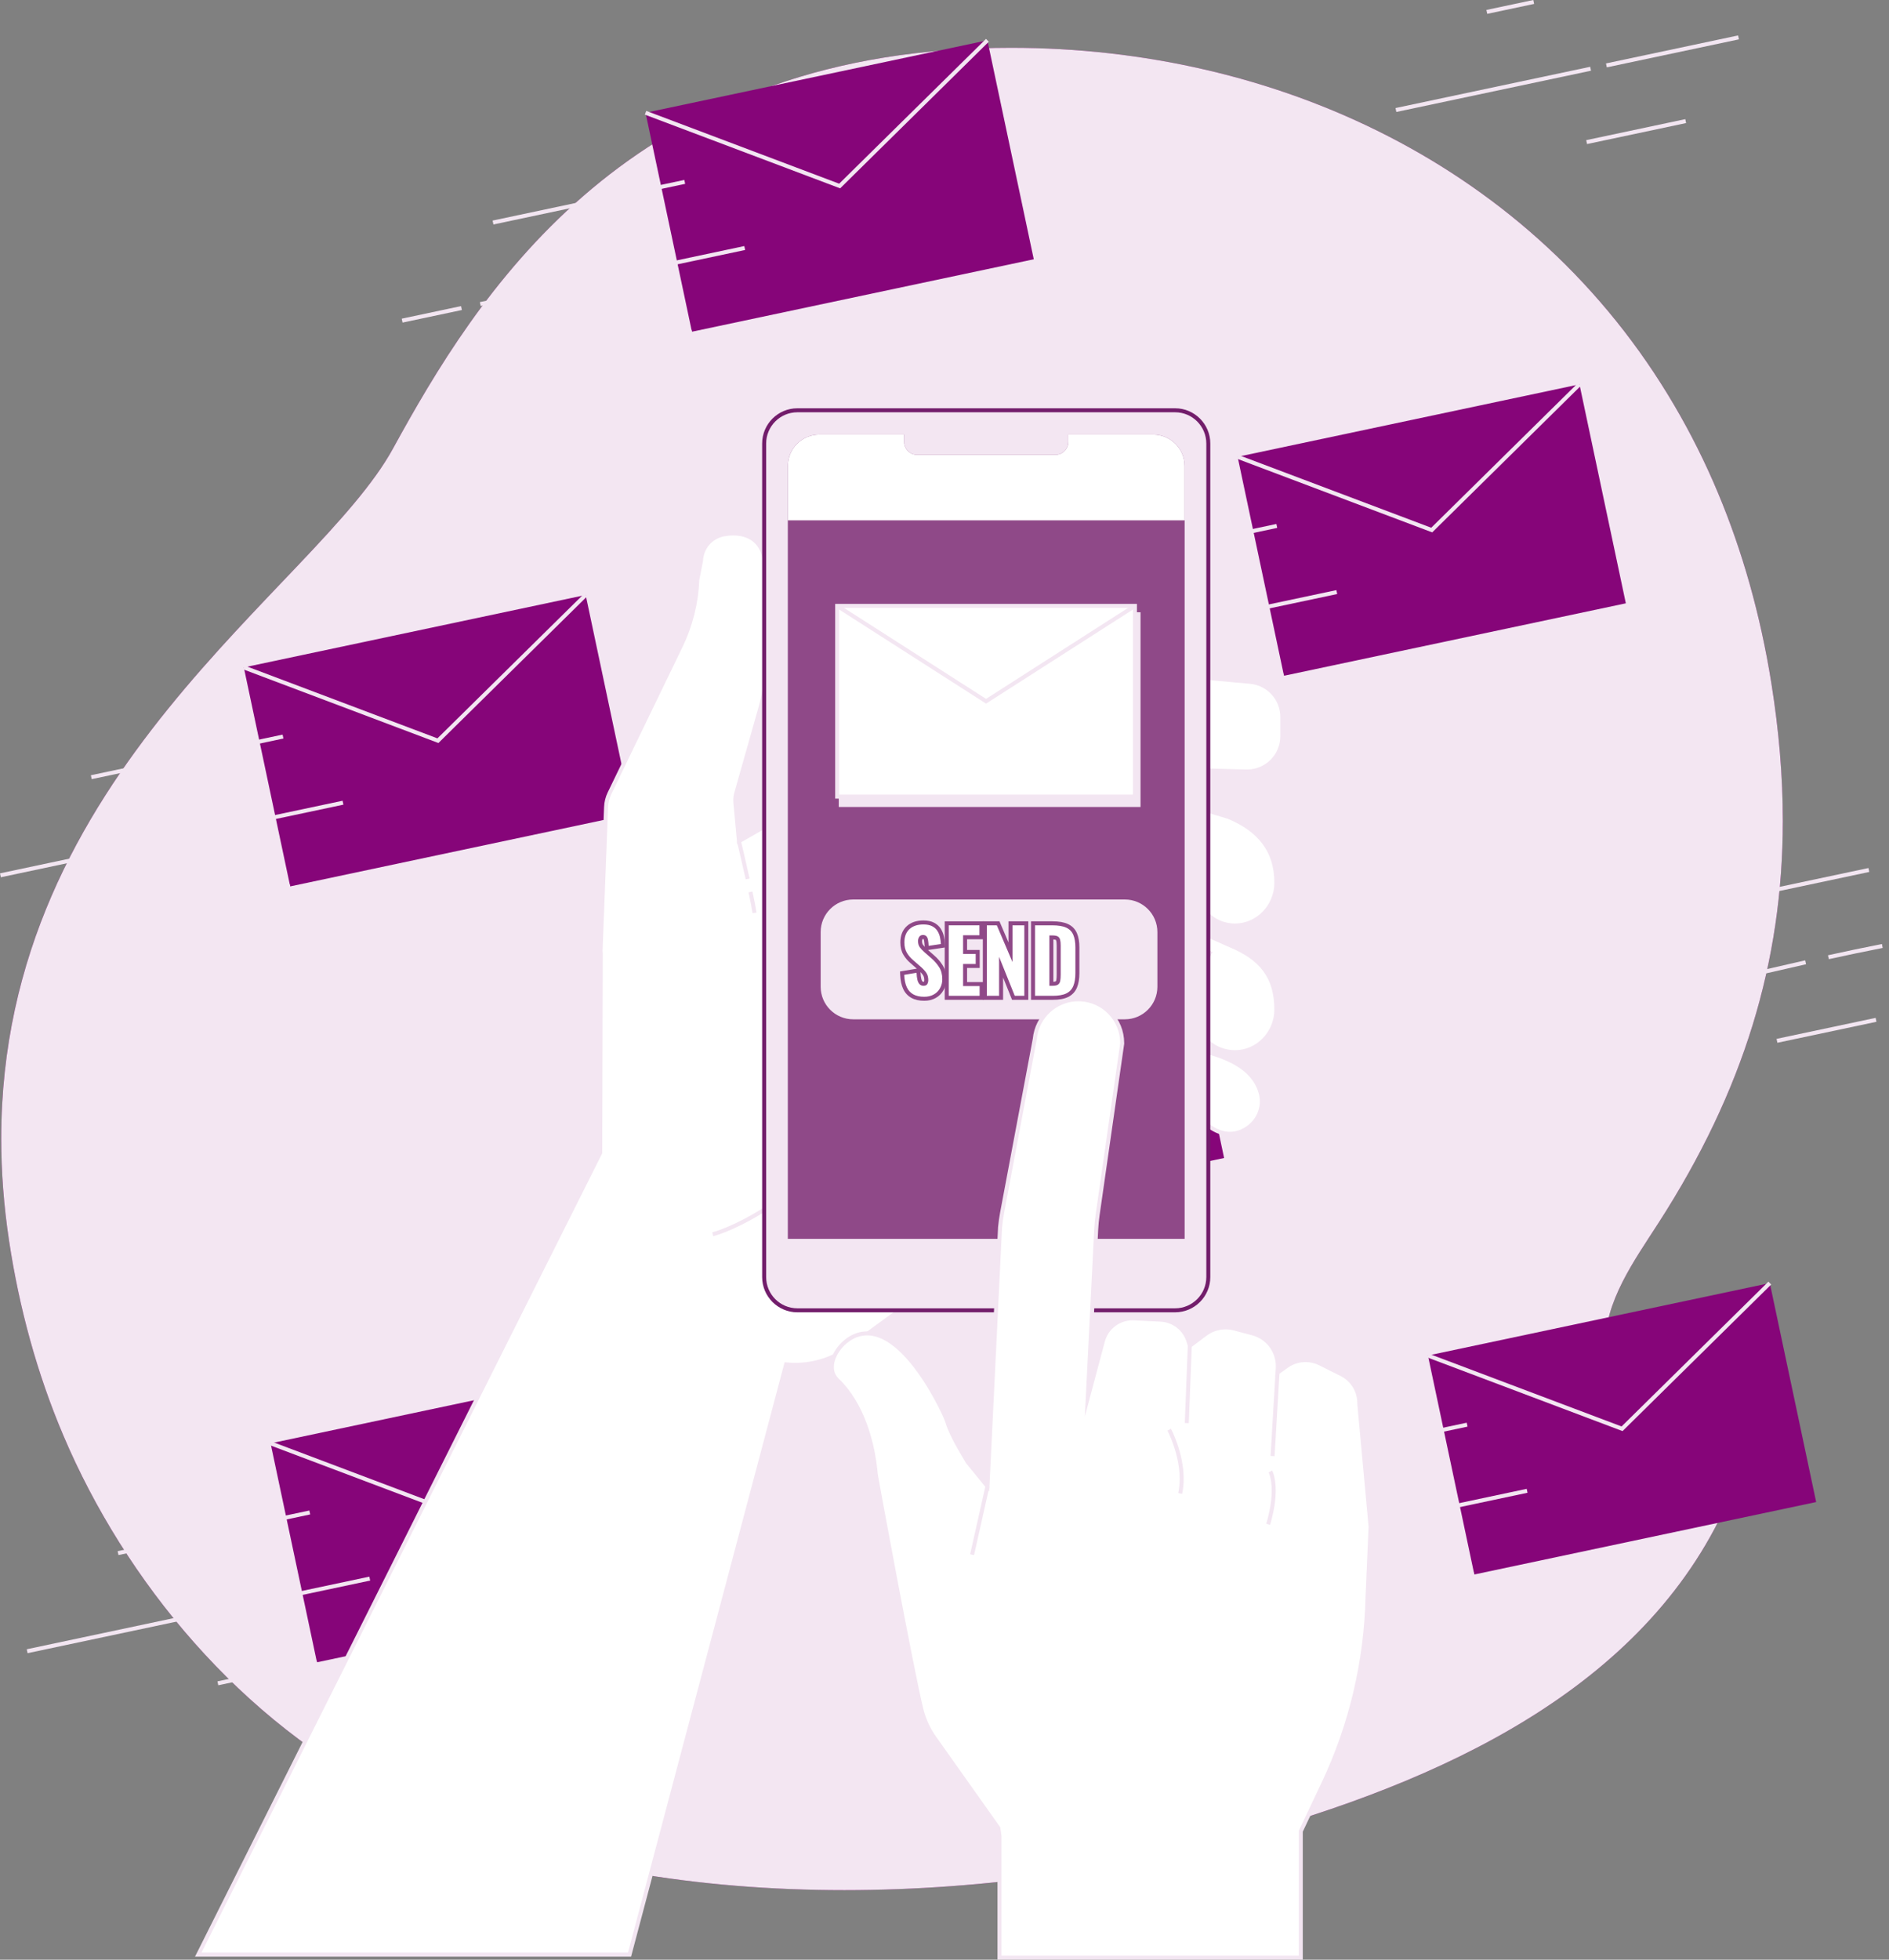 <svg width="270" height="280" viewBox="0 0 270 280" fill="none" xmlns="http://www.w3.org/2000/svg">
    <rect x="0" y="0" width="270" height="280" fill="#808080" stroke="none"/>
    <g clip-path="url(#clip0_555_16050)">
        <path d="M61.404 259.21C59.693 258.482 58.009 257.713 56.355 256.899C34.346 246.052 17.841 225.749 9.1 205.203C5.266 196.202 2.738 186.804 1.299 177.301C-8.105 114.968 44.26 85.843 56.172 64.093C68.085 42.343 88.823 8.692 140.075 6.908C179.042 5.544 218.291 22.078 239.311 57.925C241.632 61.873 243.732 66.059 245.579 70.481C249.017 78.706 251.608 87.747 253.186 97.624C257.719 125.994 252.986 149.968 237.09 174.675C233.395 180.418 229.149 186.194 229.382 193.086C229.551 198.096 231.975 202.593 236.504 196.831C241.827 190.06 254.421 195.783 247.945 212.188C237.129 239.586 208.754 253.526 179.252 261.893C143.041 272.162 96.822 274.298 61.404 259.21Z" fill="#860579"/>
        <path d="M120.695 270.062C99.962 270.062 79.305 266.836 61.404 259.21C59.693 258.482 58.009 257.713 56.355 256.899C34.346 246.052 17.841 225.749 9.1 205.203C5.266 196.202 2.738 186.804 1.299 177.301C0.532 172.219 0.176 167.357 0.176 162.701C0.166 110.268 45.231 84.07 56.172 64.093C68.086 42.343 88.823 8.692 140.075 6.908C141.557 6.856 143.039 6.83 144.521 6.83C182.001 6.83 219.09 23.441 239.311 57.925C241.632 61.873 243.732 66.059 245.579 70.481C249.017 78.706 251.608 87.747 253.186 97.624C254.27 104.412 254.825 110.948 254.822 117.303C254.815 137.507 249.183 155.879 237.09 174.675C233.492 180.267 229.373 185.889 229.373 192.543C229.373 192.723 229.375 192.904 229.382 193.086C229.494 196.424 230.609 199.534 232.679 199.534C233.716 199.534 234.992 198.754 236.504 196.831C237.976 194.959 240.004 194.042 242.031 194.042C245.894 194.042 249.754 197.373 249.754 203.771C249.753 206.155 249.217 208.965 247.945 212.188C237.129 239.586 208.754 253.526 179.252 261.893C161.344 266.972 140.982 270.062 120.695 270.062Z" fill="#F3E6F2"/>
        <path d="M147.76 37.045L98.898 47.397L92.269 16.11L141.131 5.759L147.76 37.045Z" fill="#860579"/>
        <path d="M92.169 16.378L120.085 26.91L141.332 5.962L140.931 5.555L119.944 26.246L92.371 15.843L92.169 16.378Z" fill="#F3E6F2"/>
        <path d="M97.812 25.709L70.409 31.515L70.528 32.074L97.931 26.269" fill="#F3E6F2"/>
        <path d="M90.72 48.837L84.677 50.118L84.795 50.677L90.839 49.396" fill="#F3E6F2"/>
        <path d="M98.838 47.117L92.591 48.441L92.709 49L98.957 47.676" fill="#F3E6F2"/>
        <path d="M65.897 43.736L57.42 45.532L57.538 46.092L66.016 44.295" fill="#F3E6F2"/>
        <path d="M106.385 35.158L68.588 43.166L68.707 43.725L106.504 35.717" fill="#F3E6F2"/>
        <path d="M219.158 0.001C216.923 0.474 214.689 0.947 212.454 1.421L212.573 1.98C214.807 1.506 217.042 1.033 219.277 0.559L219.158 0.001Z" fill="#F3E6F2"/>
        <path d="M240.884 17.023L226.722 20.024L226.841 20.582L241.002 17.582" fill="#F3E6F2"/>
        <path d="M227.289 9.543L199.464 15.438L199.583 15.998L227.408 10.102" fill="#F3E6F2"/>
        <path d="M248.43 5.064L229.547 9.065L229.666 9.624L248.549 5.623" fill="#F3E6F2"/>
        <path d="M90.34 116.296L41.478 126.648L34.85 95.362L83.711 85.01L90.34 116.296Z" fill="#860579"/>
        <path d="M34.749 95.63L62.665 106.161L83.912 85.214L83.511 84.807L62.524 105.497L34.951 95.095L34.749 95.63Z" fill="#F3E6F2"/>
        <path d="M40.392 104.961L12.989 110.766L13.108 111.326L40.511 105.52" fill="#F3E6F2"/>
        <path d="M41.419 126.369L27.257 129.369L27.376 129.928L41.538 126.928" fill="#F3E6F2"/>
        <path d="M9.947 122.676L0 124.784L0.119 125.343L10.065 123.236" fill="#F3E6F2"/>
        <path d="M48.965 114.41L12.729 122.087L12.848 122.646L49.084 114.969" fill="#F3E6F2"/>
        <path d="M232.385 86.202L183.523 96.554L176.895 65.268L225.757 54.916L232.385 86.202Z" fill="#860579"/>
        <path d="M176.794 65.536L204.71 76.067L225.957 55.12L225.556 54.712L204.57 75.403L176.996 65.001L176.794 65.536Z" fill="#F3E6F2"/>
        <path d="M182.437 74.866L155.034 80.673L155.153 81.231L182.556 75.426" fill="#F3E6F2"/>
        <path d="M183.464 96.275L169.302 99.275L169.421 99.834L183.583 96.834" fill="#F3E6F2"/>
        <path d="M191.01 84.316L142.044 94.689L142.163 95.249L191.129 84.875" fill="#F3E6F2"/>
        <path d="M174.965 165.454L126.103 175.805L119.475 144.52L168.336 134.167L174.965 165.454Z" fill="#860579"/>
        <path d="M119.374 144.787L147.29 155.319L168.537 134.371L168.136 133.964L147.15 154.655L119.576 144.253L119.374 144.787Z" fill="#F3E6F2"/>
        <path d="M125.017 154.118L97.615 159.924L97.733 160.483L125.136 154.677" fill="#F3E6F2"/>
        <path d="M126.044 175.526L111.882 178.527L112.001 179.085L126.163 176.085" fill="#F3E6F2"/>
        <path d="M133.59 163.567L84.625 173.941L84.743 174.5L133.709 164.126" fill="#F3E6F2"/>
        <path d="M267.062 124.024L239.659 129.83L239.778 130.389L267.181 124.583" fill="#F3E6F2"/>
        <path d="M268.089 145.432L253.927 148.432L254.046 148.991L268.207 145.991" fill="#F3E6F2"/>
        <path d="M258.02 137.213C247.561 139.573 237.041 142.193 226.684 143.845L226.774 144.409C237.164 142.752 247.694 140.128 258.145 137.77L258.02 137.213Z" fill="#F3E6F2"/>
        <path d="M268.989 134.881C266.426 135.381 263.856 135.922 261.28 136.487L261.402 137.045C263.975 136.481 266.541 135.941 269.098 135.442L268.989 134.881Z" fill="#F3E6F2"/>
        <path d="M94.165 227.158L45.303 237.51L38.675 206.224L87.537 195.872L94.165 227.158Z" fill="#860579"/>
        <path d="M38.574 206.491L66.491 217.023L87.738 196.075L87.337 195.669L66.35 216.359L38.776 205.957L38.574 206.492" fill="#F3E6F2"/>
        <path d="M44.218 215.822L16.815 221.629L16.933 222.188L44.336 216.382" fill="#F3E6F2"/>
        <path d="M45.245 237.23L31.082 240.231L31.201 240.79L45.363 237.789" fill="#F3E6F2"/>
        <path d="M52.791 225.272L3.825 235.646L3.944 236.205L52.91 225.831" fill="#F3E6F2"/>
        <path d="M259.59 214.611L210.728 224.963L204.1 193.677L252.962 183.325L259.59 214.611Z" fill="#860579"/>
        <path d="M203.999 193.945L231.915 204.476L253.162 183.529L252.761 183.122L231.775 203.812L204.201 193.41L203.999 193.945Z" fill="#F3E6F2"/>
        <path d="M209.642 203.276L182.24 209.082L182.358 209.64L209.761 203.835" fill="#F3E6F2"/>
        <path d="M210.669 224.683L196.507 227.684L196.626 228.243L210.788 225.243" fill="#F3E6F2"/>
        <path d="M218.216 212.725L169.25 223.099L169.369 223.658L218.334 213.284" fill="#F3E6F2"/>
        <path d="M162.404 109.812L178.106 110.231C180.944 110.307 183.287 108.027 183.287 105.187V102.443C183.287 99.835 181.299 97.657 178.703 97.418L166.708 96.316C161.665 95.852 156.581 96.43 151.771 98.016L136.595 103.017C135.242 103.462 133.937 104.043 132.7 104.748L105.621 120.188L105.115 114.727C105.07 114.239 105.115 113.748 105.249 113.276L108.623 101.375C109.754 97.39 110.059 93.216 109.522 89.108L109.422 80.987C109.223 76.297 105.666 75.925 103.42 76.357C101.606 76.706 100.272 78.259 100.201 80.105L99.67 82.82C99.543 86.115 98.736 89.349 97.299 92.317L87.119 113.34C86.823 113.952 86.656 114.618 86.63 115.298L85.846 135.69C85.838 135.894 85.845 136.094 85.869 136.297L85.792 164.714L28.337 279.275H89.983L112.363 194.943C115.518 195.259 118.726 194.419 121.349 192.501L163.239 161.88L168.792 159.17L171.402 159.379C172.667 161.316 175.087 162.632 177.386 161.683C179.612 160.764 180.84 158.423 180.181 156.107C178.864 151.48 172.717 150.137 168.681 149.563C167.31 149.368 165.925 149.213 164.542 149.276C161.846 149.397 159.264 150.332 156.729 151.257C156.438 150.684 156.146 150.111 155.855 149.539C157.883 149.138 159.877 148.567 161.811 147.836C163.007 147.383 164.953 145.941 166.242 145.941C166.537 145.941 169.2 146.427 171.195 146.799C172.003 148.548 173.419 149.904 175.595 150.261C179.213 150.855 182.426 147.923 182.431 144.256C182.436 139.532 180.219 136.878 175.823 135.068C174.535 134.537 171.61 133.018 170.216 133.017C167.721 133.013 164.645 132.66 163.054 132.872C161.377 133.095 154.213 134.417 150.084 135.186L149.941 134.897C155.523 133.233 167.47 129.684 167.835 129.684C168.115 129.684 169.971 129.412 171.467 129.186C172.342 130.706 173.708 131.866 175.638 132.169C179.211 132.731 182.395 129.834 182.431 126.217C182.477 121.537 179.971 118.524 175.559 116.708L172.772 115.872C172.772 115.872 161.724 115.619 160.092 116.011C158.764 116.33 144.626 117.823 144.626 117.823L162.404 109.812Z" fill="white"/>
        <path d="M162.404 109.813L162.396 110.098L178.098 110.517L178.243 110.519C181.177 110.519 183.572 108.14 183.572 105.188V102.444C183.572 99.688 181.472 97.387 178.728 97.134L166.734 96.031C165.599 95.927 164.462 95.875 163.327 95.875C159.378 95.875 155.446 96.504 151.681 97.744L136.506 102.745C135.134 103.197 133.812 103.785 132.558 104.5L105.864 119.72L105.4 114.701C105.389 114.587 105.384 114.474 105.384 114.361C105.384 114.021 105.43 113.682 105.524 113.355L108.898 101.453C109.674 98.718 110.065 95.895 110.065 93.064C110.065 91.732 109.978 90.398 109.805 89.071L109.522 89.109L109.807 89.105L109.708 80.98L109.707 80.976C109.627 79.02 108.963 77.732 108.019 76.959C107.076 76.186 105.894 75.937 104.809 75.936C104.3 75.936 103.809 75.992 103.366 76.076C101.422 76.451 99.992 78.116 99.916 80.094L100.201 80.105L99.921 80.05L99.385 82.787L99.384 82.809C99.259 86.065 98.461 89.26 97.041 92.192L86.862 113.216C86.549 113.863 86.373 114.568 86.344 115.287L85.561 135.679C85.558 135.736 85.557 135.792 85.557 135.848C85.557 136.009 85.566 136.169 85.585 136.33L85.869 136.297L85.583 136.296L85.506 164.646L27.874 279.561H90.203L112.639 195.017L112.363 194.943L112.335 195.228C112.777 195.271 113.221 195.294 113.663 195.294C116.447 195.294 119.204 194.423 121.518 192.732L163.388 162.125L168.847 159.461L171.379 159.664L171.402 159.379L171.162 159.536C172.183 161.095 173.916 162.28 175.807 162.284C176.366 162.284 176.935 162.178 177.495 161.947C179.417 161.155 180.645 159.35 180.645 157.368C180.645 156.927 180.584 156.477 180.456 156.029C180.112 154.819 179.448 153.82 178.593 153.007C176.022 150.568 171.764 149.718 168.721 149.28C167.555 149.114 166.371 148.976 165.178 148.976C164.962 148.976 164.745 148.98 164.529 148.99C161.776 149.115 159.166 150.064 156.631 150.989L156.729 151.257L156.984 151.128C156.693 150.555 156.401 149.982 156.11 149.409L155.855 149.539L155.911 149.819C157.954 149.415 159.964 148.84 161.912 148.103C162.552 147.859 163.335 147.384 164.124 146.972C164.908 146.558 165.701 146.222 166.242 146.227C166.245 146.227 166.321 146.233 166.419 146.246C167.136 146.342 169.4 146.755 171.143 147.08L171.195 146.799L170.936 146.919C171.768 148.731 173.272 150.173 175.548 150.543C175.879 150.597 176.207 150.623 176.531 150.623C179.915 150.62 182.711 147.757 182.716 144.257V144.238C182.717 141.838 182.148 139.925 181.002 138.393C179.857 136.859 178.155 135.719 175.932 134.804C175.303 134.545 174.244 134.03 173.17 133.58C172.631 133.355 172.087 133.145 171.583 132.99C171.078 132.836 170.615 132.732 170.217 132.731C168.315 132.729 166.054 132.519 164.366 132.519C163.859 132.519 163.404 132.537 163.016 132.589C161.318 132.816 154.165 134.135 150.031 134.905L150.084 135.186L150.34 135.06L150.198 134.771L149.942 134.897L150.023 135.171C152.813 134.339 157.195 133.036 160.925 131.941C162.789 131.393 164.491 130.898 165.748 130.54C166.377 130.36 166.894 130.216 167.265 130.116C167.45 130.066 167.598 130.028 167.703 130.003C167.755 129.989 167.797 129.98 167.825 129.975L167.853 129.969H167.854L167.835 129.791V129.97L167.854 129.969L167.835 129.791V129.97C167.941 129.969 168.102 129.951 168.345 129.922C169.062 129.834 170.386 129.639 171.51 129.469L171.467 129.186L171.219 129.329C172.123 130.905 173.569 132.136 175.594 132.452C175.909 132.501 176.221 132.525 176.529 132.525C179.89 132.522 182.681 129.687 182.717 126.22L182.717 126.09C182.719 123.735 182.074 121.768 180.863 120.174C179.651 118.577 177.886 117.357 175.668 116.444L175.655 116.438L172.817 115.587L172.779 115.586C172.778 115.586 169.272 115.506 165.914 115.506C164.612 115.506 163.333 115.518 162.286 115.551C161.762 115.569 161.298 115.591 160.915 115.62C160.531 115.649 160.236 115.683 160.025 115.733C159.885 115.767 159.516 115.827 159.007 115.898C157.217 116.146 153.611 116.557 150.456 116.905C148.879 117.079 147.414 117.237 146.343 117.353C145.272 117.467 144.597 117.538 144.595 117.538L144.626 117.823L144.743 118.083L162.521 110.073L162.404 109.813L162.286 109.553L142.885 118.294L144.655 118.107C144.656 118.107 148.191 117.734 151.892 117.321C153.744 117.114 155.636 116.898 157.15 116.713C157.907 116.62 158.569 116.535 159.086 116.463C159.604 116.391 159.967 116.335 160.159 116.289C160.305 116.253 160.59 116.217 160.958 116.19C162.069 116.105 163.968 116.077 165.914 116.077C167.589 116.077 169.302 116.098 170.596 116.118C171.891 116.138 172.763 116.158 172.766 116.158L172.772 115.872L172.69 116.146L175.477 116.982L175.559 116.708L175.45 116.972C177.603 117.859 179.275 119.026 180.407 120.519C181.539 122.012 182.145 123.837 182.146 126.09L182.145 126.215C182.116 129.374 179.558 131.957 176.529 131.954C176.251 131.954 175.968 131.932 175.683 131.887C173.846 131.596 172.561 130.508 171.715 129.044L171.617 128.875L171.424 128.904C170.677 129.017 169.839 129.141 169.155 129.237C168.813 129.285 168.51 129.326 168.275 129.355C168.045 129.384 167.87 129.4 167.835 129.399C167.774 129.4 167.754 129.407 167.711 129.415C167.563 129.445 167.274 129.52 166.85 129.637C163.894 130.449 154.592 133.213 149.86 134.624L149.536 134.72L149.923 135.506L150.136 135.466C154.261 134.698 161.436 133.376 163.092 133.155C163.438 133.109 163.874 133.09 164.366 133.09C166.011 133.089 168.278 133.299 170.215 133.302C170.513 133.301 170.939 133.389 171.415 133.536C172.85 133.977 174.73 134.925 175.715 135.332C177.881 136.224 179.483 137.313 180.544 138.734C181.604 140.157 182.144 141.925 182.145 144.238V144.257V144.256C182.142 147.449 179.583 150.055 176.531 150.052C176.238 150.052 175.942 150.028 175.641 149.979C173.566 149.634 172.239 148.364 171.455 146.679L171.393 146.545L171.248 146.518C170.249 146.333 169.084 146.118 168.13 145.95C167.654 145.866 167.23 145.793 166.905 145.741C166.742 145.715 166.604 145.695 166.495 145.68C166.384 145.666 166.312 145.657 166.242 145.656C165.494 145.662 164.67 146.046 163.86 146.466C163.054 146.887 162.266 147.359 161.71 147.568C159.791 148.295 157.812 148.861 155.8 149.259L155.429 149.332L155.601 149.668C155.892 150.241 156.183 150.814 156.475 151.387L156.589 151.612L156.827 151.526C159.361 150.6 161.918 149.679 164.554 149.561C164.762 149.552 164.97 149.547 165.178 149.547C166.327 149.547 167.485 149.681 168.641 149.846C170.647 150.131 173.171 150.608 175.334 151.576C176.415 152.059 177.406 152.664 178.199 153.42C178.993 154.177 179.592 155.082 179.907 156.185C180.019 156.583 180.073 156.979 180.073 157.368C180.073 159.111 178.995 160.709 177.277 161.419C176.787 161.621 176.294 161.713 175.807 161.713C174.167 161.717 172.572 160.652 171.641 159.223L171.564 159.106L168.737 158.88L163.091 161.634L121.18 192.271C118.967 193.889 116.328 194.722 113.663 194.722C113.239 194.722 112.815 194.701 112.391 194.659L112.149 194.635L89.763 278.989H28.8L86.077 164.782L86.155 136.281L86.153 136.264C86.136 136.124 86.129 135.987 86.129 135.848L86.131 135.701L86.916 115.309C86.941 114.669 87.097 114.041 87.376 113.465L97.556 92.442C99.011 89.438 99.827 86.166 99.956 82.831L99.67 82.82L99.951 82.875L100.486 80.138L100.487 80.116C100.553 78.403 101.791 76.961 103.474 76.637C103.885 76.558 104.341 76.508 104.809 76.508C105.81 76.508 106.855 76.741 107.656 77.401C108.457 78.061 109.055 79.155 109.137 81L109.422 80.988L109.137 80.991L109.236 89.129L109.238 89.146C109.409 90.448 109.494 91.757 109.494 93.064C109.494 95.842 109.11 98.613 108.349 101.297L104.974 113.199C104.866 113.577 104.812 113.969 104.812 114.361C104.812 114.491 104.818 114.622 104.83 114.753L105.377 120.656L132.841 104.997C134.062 104.3 135.35 103.728 136.685 103.288L151.86 98.287C155.567 97.066 159.438 96.446 163.327 96.446C164.445 96.446 165.565 96.498 166.682 96.6L178.676 97.703C181.126 97.928 183.001 99.983 183.001 102.444V105.188C183 106.506 182.467 107.694 181.604 108.556C180.741 109.417 179.553 109.948 178.243 109.948L178.114 109.946L162.346 109.526L162.286 109.553L162.404 109.813Z" fill="#F3E6F2"/>
        <path d="M105.342 120.254C105.343 120.256 105.503 120.928 105.738 121.938C105.974 122.949 106.284 124.296 106.585 125.644L107.142 125.52C106.541 122.82 105.898 120.123 105.898 120.122L105.342 120.254Z" fill="#F3E6F2"/>
        <path d="M137.788 114.007C137.789 114.008 137.949 114.305 138.235 114.838C140.237 118.568 148.405 133.826 150.781 138.945L151.299 138.704C148.564 132.813 138.293 113.74 138.291 113.737L137.788 114.007Z" fill="#F3E6F2"/>
        <path d="M154.328 147.911L157.473 160.283L158.027 160.142L154.882 147.771" fill="#F3E6F2"/>
        <path d="M170.909 154.226C170.9 154.247 170.408 155.351 170.407 156.786C170.407 157.64 170.585 158.617 171.16 159.532L171.643 159.227C171.139 158.425 170.979 157.563 170.979 156.786C170.978 156.135 171.092 155.547 171.207 155.125C171.264 154.914 171.321 154.744 171.364 154.629C171.385 154.571 171.402 154.527 171.414 154.498L171.427 154.466L171.431 154.457L170.909 154.226Z" fill="#F3E6F2"/>
        <path d="M163.126 152.454C163.126 152.463 163.126 153.576 163.339 154.936C163.557 156.296 163.969 157.905 164.875 158.934L165.303 158.554C164.531 157.696 164.106 156.16 163.903 154.847C163.801 154.19 163.749 153.59 163.723 153.154C163.71 152.937 163.703 152.761 163.701 152.639C163.697 152.518 163.697 152.454 163.697 152.454H163.126Z" fill="#F3E6F2"/>
        <path d="M172.803 135.759C172.797 135.778 170.542 140.157 170.536 144.258C170.536 145.163 170.647 146.058 170.924 146.89L171.466 146.709C171.214 145.95 171.107 145.117 171.107 144.258C171.106 142.311 171.656 140.242 172.209 138.668C172.486 137.881 172.762 137.216 172.969 136.75C173.072 136.517 173.159 136.333 173.219 136.208C173.279 136.083 173.311 136.02 173.311 136.019L172.803 135.759Z" fill="#F3E6F2"/>
        <path d="M162.875 136.08C162.874 136.087 162.546 138.244 162.546 140.446C162.547 141.548 162.626 142.659 162.884 143.542L163.432 143.381C163.2 142.593 163.117 141.518 163.117 140.446C163.117 139.373 163.198 138.3 163.279 137.497C163.32 137.096 163.36 136.762 163.39 136.529C163.42 136.296 163.44 136.165 163.44 136.165L162.875 136.08Z" fill="#F3E6F2"/>
        <path d="M160.232 99.569C160.232 99.569 159.953 104.167 161.625 108.069L160.232 99.569Z" fill="white"/>
        <path d="M159.947 99.552C159.946 99.557 159.928 99.85 159.928 100.348C159.93 101.846 160.083 105.192 161.362 108.181L161.888 107.956C160.658 105.094 160.498 101.804 160.5 100.348C160.5 100.106 160.504 99.914 160.508 99.784C160.513 99.654 160.517 99.587 160.517 99.587L159.947 99.552Z" fill="#F3E6F2"/>
        <path d="M143.65 105.004C143.65 105.004 142.396 109.602 148.109 113.642L143.65 105.004Z" fill="white"/>
        <path d="M143.374 104.928C143.369 104.948 143.248 105.4 143.247 106.141C143.242 107.827 143.899 111.022 147.944 113.875L148.274 113.409C144.379 110.647 143.825 107.688 143.819 106.141C143.819 105.802 143.847 105.532 143.874 105.348C143.888 105.257 143.902 105.187 143.911 105.141L143.923 105.091L143.926 105.079L143.374 104.928Z" fill="#F3E6F2"/>
        <path d="M170.96 118.519C170.96 118.519 169.494 123.623 171.379 128.134L170.96 118.519Z" fill="white"/>
        <path d="M170.686 118.44C170.682 118.456 170.132 120.37 170.131 122.909C170.132 124.54 170.359 126.432 171.115 128.244L171.642 128.024C170.924 126.306 170.703 124.488 170.703 122.909C170.703 121.68 170.836 120.599 170.97 119.826C171.037 119.44 171.104 119.131 171.154 118.919C171.179 118.814 171.199 118.732 171.214 118.678C171.228 118.624 171.235 118.598 171.235 118.598L170.686 118.44Z" fill="#F3E6F2"/>
        <path d="M159.117 119.634C159.117 119.634 157.305 125.208 161.764 129.388L159.117 119.634Z" fill="white"/>
        <path d="M158.845 119.546C158.839 119.565 158.468 120.711 158.467 122.367C158.465 124.4 159.038 127.225 161.569 129.596L161.96 129.179C159.57 126.938 159.041 124.301 159.038 122.367C159.038 121.582 159.127 120.916 159.216 120.448C159.26 120.215 159.304 120.031 159.336 119.907C159.353 119.844 159.366 119.797 159.375 119.766L159.388 119.722L158.845 119.546Z" fill="#F3E6F2"/>
        <path d="M114.897 138.378C114.897 138.379 114.954 138.567 115.057 138.916C115.771 141.354 118.629 151.614 118.626 158.86C118.626 159.513 118.602 160.141 118.553 160.735C118.387 162.729 117.499 164.629 116.185 166.376C114.215 168.996 111.293 171.259 108.524 172.944C105.758 174.629 103.131 175.74 101.805 176.07L101.944 176.624C102.896 176.385 104.38 175.807 106.104 174.94C108.686 173.64 111.793 171.696 114.332 169.283C116.868 166.871 118.852 163.985 119.122 160.783C119.174 160.17 119.197 159.526 119.197 158.86C119.196 154.641 118.257 149.488 117.319 145.38C116.382 141.273 115.445 138.215 115.443 138.211L114.897 138.378Z" fill="#F3E6F2"/>
        <path d="M106.99 127.499C107.258 128.752 107.477 129.856 107.565 130.468L108.13 130.388C108.038 129.743 107.818 128.639 107.549 127.38L106.99 127.499Z" fill="#F3E6F2"/>
        <path d="M167.955 187.217H113.974C111.35 187.217 109.223 185.09 109.223 182.466V63.371C109.223 60.747 111.35 58.619 113.974 58.619H167.955C170.579 58.619 172.706 60.747 172.706 63.371V182.466C172.706 185.09 170.579 187.217 167.955 187.217Z" fill="#F3E6F2"/>
        <path d="M167.955 187.217V186.932H113.974C112.74 186.932 111.626 186.432 110.817 185.624C110.008 184.815 109.509 183.7 109.509 182.466V63.371C109.509 62.137 110.008 61.022 110.817 60.213C111.626 59.405 112.74 58.905 113.974 58.905H167.955C169.189 58.905 170.303 59.405 171.113 60.213C171.921 61.022 172.42 62.137 172.421 63.371V182.466C172.42 183.7 171.921 184.815 171.113 185.624C170.303 186.432 169.189 186.932 167.955 186.932V187.217V187.503C170.737 187.503 172.991 185.248 172.992 182.466V63.371C172.991 60.589 170.737 58.334 167.955 58.334H113.974C111.193 58.334 108.938 60.589 108.937 63.371V182.466C108.938 185.248 111.193 187.503 113.974 187.503H167.955V187.217Z" fill="#721D6B"/>
        <path d="M164.825 62.094H152.703V63.124C152.703 64.15 151.871 64.982 150.846 64.982H131.084C130.057 64.982 129.226 64.15 129.226 63.124V62.094H117.104C114.619 62.094 112.606 64.108 112.606 66.592V177.003H169.323V66.592C169.323 64.108 167.31 62.094 164.825 62.094Z" fill="#8F4988"/>
        <path d="M169.323 74.348V66.592C169.323 64.108 167.31 62.094 164.825 62.094H152.703V63.124C152.703 64.15 151.871 64.982 150.846 64.982H131.084C130.057 64.982 129.226 64.15 129.226 63.124V62.094H117.104C114.619 62.094 112.606 64.108 112.606 66.592V74.348H169.323Z" fill="white"/>
        <path d="M160.779 145.353H121.952C119.541 145.353 117.586 143.398 117.586 140.986V133.172C117.586 130.76 119.541 128.805 121.952 128.805H160.779C163.19 128.805 165.145 130.76 165.145 133.172V140.986C165.145 143.398 163.19 145.353 160.779 145.353Z" fill="#F3E6F2"/>
        <path d="M160.778 145.353V145.067H121.952C120.824 145.067 119.806 144.611 119.067 143.872C118.327 143.132 117.871 142.114 117.871 140.986V133.172C117.871 132.044 118.327 131.026 119.067 130.286C119.806 129.548 120.824 129.091 121.952 129.091H160.778C161.906 129.091 162.925 129.548 163.664 130.286C164.403 131.026 164.859 132.044 164.859 133.172V140.986C164.859 142.114 164.403 143.132 163.664 143.872C162.925 144.611 161.906 145.067 160.778 145.067V145.353V145.639C163.347 145.639 165.43 143.556 165.43 140.986V133.172C165.43 130.602 163.347 128.52 160.778 128.52H121.952C119.383 128.52 117.3 130.602 117.3 133.172V140.986C117.3 143.556 119.383 145.639 121.952 145.639H160.778V145.353Z" fill="#F3E6F2"/>
        <path d="M132.098 142.705C131.43 142.705 130.861 142.577 130.407 142.327C129.94 142.071 129.583 141.68 129.346 141.165C129.12 140.671 128.988 140.044 128.953 139.299L128.941 139.046L131.276 138.652L131.289 138.976C131.305 139.369 131.346 139.698 131.412 139.955C131.468 140.178 131.549 140.341 131.654 140.439C131.746 140.526 131.856 140.566 131.999 140.566C132.232 140.566 132.277 140.487 132.292 140.461C132.363 140.338 132.397 140.197 132.397 140.032C132.397 139.667 132.315 139.373 132.145 139.134C131.956 138.868 131.701 138.594 131.388 138.32L130.344 137.412C129.952 137.082 129.624 136.697 129.372 136.273C129.111 135.833 128.978 135.29 128.978 134.661C128.978 133.751 129.254 133.038 129.798 132.541C130.335 132.05 131.071 131.801 131.986 131.801C132.535 131.801 132.997 131.895 133.36 132.081C133.726 132.268 134.016 132.526 134.222 132.846C134.418 133.152 134.557 133.489 134.634 133.848C134.708 134.187 134.753 134.53 134.77 134.869L134.784 135.129L132.464 135.474L132.447 135.161C132.43 134.862 132.405 134.6 132.369 134.382C132.341 134.204 132.287 134.066 132.21 133.974C132.189 133.95 132.127 133.877 131.924 133.877C131.743 133.877 131.673 133.946 131.629 134.014C131.543 134.146 131.501 134.288 131.501 134.449C131.501 134.744 131.565 134.983 131.691 135.161C131.839 135.369 132.048 135.593 132.312 135.826L133.332 136.721C133.769 137.099 134.153 137.54 134.47 138.03C134.802 138.544 134.97 139.179 134.97 139.92C134.97 140.44 134.849 140.918 134.61 141.341C134.368 141.768 134.028 142.106 133.598 142.345C133.173 142.583 132.668 142.705 132.098 142.705Z" fill="white"/>
        <path d="M131.999 140.281C131.91 140.281 131.876 140.255 131.85 140.231C131.813 140.197 131.745 140.107 131.689 139.886C131.628 139.647 131.59 139.337 131.575 138.965L131.572 138.89C131.704 139.029 131.817 139.166 131.912 139.299C132.046 139.488 132.112 139.728 132.112 140.031C132.112 140.126 132.096 140.207 132.066 140.277L131.999 140.281ZM132.168 135.29C132.073 135.189 131.991 135.09 131.924 134.995C131.833 134.867 131.787 134.683 131.787 134.449C131.787 134.344 131.813 134.256 131.868 134.17L131.924 134.162C131.985 134.162 132.008 134.172 132.008 134.172C132.016 134.188 132.061 134.261 132.088 134.428C132.121 134.636 132.146 134.889 132.162 135.177L132.168 135.29ZM131.986 131.515C130.998 131.515 130.197 131.789 129.605 132.33C129 132.884 128.692 133.668 128.692 134.661C128.692 135.342 128.838 135.934 129.126 136.419C129.394 136.87 129.743 137.279 130.163 137.633L131.046 138.401L130.909 138.424L129.144 138.722L128.645 138.806L128.668 139.312C128.704 140.094 128.845 140.757 129.086 141.283C129.349 141.855 129.747 142.291 130.269 142.578C130.766 142.851 131.382 142.99 132.098 142.99C132.717 142.99 133.269 142.857 133.739 142.594C134.214 142.329 134.591 141.955 134.858 141.482C135.122 141.015 135.255 140.489 135.255 139.919C135.255 139.123 135.072 138.435 134.71 137.875C134.38 137.363 133.978 136.901 133.516 136.503L132.644 135.737L132.817 135.711L134.57 135.449L135.083 135.373L135.056 134.854C135.038 134.501 134.99 134.142 134.914 133.788C134.829 133.396 134.678 133.028 134.464 132.692C134.229 132.329 133.902 132.038 133.49 131.826C133.088 131.62 132.581 131.515 131.986 131.515ZM131.986 132.086C132.492 132.086 132.906 132.169 133.23 132.335C133.553 132.501 133.804 132.723 133.982 133.001C134.16 133.278 134.285 133.581 134.355 133.908C134.425 134.236 134.469 134.561 134.485 134.884L132.732 135.145C132.716 134.839 132.689 134.569 132.652 134.337C132.614 134.105 132.54 133.922 132.428 133.79C132.316 133.658 132.148 133.591 131.924 133.591C131.684 133.591 131.506 133.68 131.39 133.858C131.273 134.037 131.216 134.233 131.216 134.449C131.216 134.805 131.296 135.098 131.458 135.326C131.62 135.554 131.841 135.792 132.123 136.04L133.143 136.936C133.566 137.301 133.928 137.717 134.23 138.185C134.533 138.654 134.684 139.232 134.684 139.919C134.684 140.392 134.577 140.819 134.361 141.201C134.146 141.582 133.845 141.881 133.46 142.095C133.074 142.311 132.621 142.419 132.098 142.419C131.477 142.419 130.958 142.305 130.544 142.077C130.129 141.849 129.817 141.505 129.605 141.045C129.394 140.585 129.272 139.999 129.238 139.286L131.004 138.987C131.021 139.402 131.064 139.747 131.135 140.026C131.205 140.303 131.313 140.51 131.458 140.647C131.603 140.784 131.784 140.852 131.999 140.852C132.264 140.852 132.444 140.769 132.54 140.603C132.635 140.438 132.683 140.247 132.683 140.031C132.683 139.609 132.581 139.255 132.378 138.969C132.175 138.683 131.908 138.395 131.576 138.105L130.532 137.197C130.158 136.882 129.854 136.525 129.618 136.128C129.382 135.729 129.264 135.241 129.264 134.661C129.264 133.832 129.506 133.195 129.991 132.752C130.476 132.308 131.141 132.086 131.986 132.086Z" fill="#8F4988"/>
        <path d="M135.319 142.568V131.925H140.279V133.914H137.942V136.016H139.744V138.018H137.942V140.604H140.304V142.568H135.319Z" fill="white"/>
        <path d="M140.565 131.64H135.033V142.854H140.59V142.282V140.889V140.318H140.019H138.227V138.303H139.459H140.031V137.732V136.302V135.73H139.459H138.227V134.2H139.994H140.565V133.628V132.211V131.64ZM139.994 132.211V133.628H137.656V136.302H139.459V137.732H137.656V140.889H140.019V142.282H135.605V132.211H139.994Z" fill="#8F4988"/>
        <path d="M144.849 142.568L143.089 138.189V142.568H140.765V131.925H142.669L144.432 136.06V131.925H146.695V142.568H144.849Z" fill="white"/>
        <path d="M146.98 131.64H144.147V134.661L143.006 131.987L142.858 131.64H142.48H141.05H140.479V132.211V142.282V142.854H141.05H142.803H143.375V142.282V139.667L144.511 142.495L144.655 142.854H145.042H146.409H146.98V142.282V132.211V131.64ZM146.409 132.211V142.282H145.042L142.803 136.712V142.282H141.05V132.211H142.48L144.718 137.458V132.211H146.409Z" fill="#8F4988"/>
        <path d="M150.425 140.566C150.841 140.566 151.007 140.489 151.068 140.443C151.171 140.367 151.235 140.251 151.263 140.088C151.301 139.867 151.321 139.589 151.321 139.261V135.108C151.321 134.785 151.297 134.527 151.249 134.34C151.213 134.201 151.149 134.105 151.053 134.047C150.987 134.006 150.819 133.939 150.413 133.939H150.276V140.566H150.425ZM147.652 142.568V131.925H150.401C151.304 131.925 151.996 132.042 152.516 132.281C153.056 132.53 153.446 132.927 153.672 133.461C153.885 133.963 153.993 134.604 153.993 135.369V139.037C153.993 139.817 153.885 140.473 153.673 140.986C153.448 141.532 153.064 141.939 152.533 142.197C152.021 142.447 151.34 142.568 150.45 142.568H147.652Z" fill="white"/>
        <path d="M150.561 140.277V134.228C150.821 134.242 150.901 134.288 150.901 134.289C150.917 134.299 150.948 134.317 150.972 134.411C151.001 134.523 151.035 134.736 151.035 135.108V139.261C151.035 139.573 151.017 139.835 150.981 140.038C150.959 140.169 150.916 140.201 150.899 140.213C150.897 140.214 150.82 140.264 150.561 140.277ZM150.4 131.64H147.367V142.854H150.451C151.384 142.854 152.106 142.723 152.659 142.454C153.253 142.165 153.684 141.708 153.937 141.096C154.164 140.547 154.279 139.854 154.279 139.037V135.369C154.279 134.567 154.164 133.887 153.936 133.349C153.68 132.748 153.242 132.301 152.635 132.021C152.077 131.765 151.346 131.64 150.4 131.64ZM149.99 140.852H150.425C150.806 140.852 151.078 140.793 151.239 140.672C151.401 140.552 151.503 140.374 151.544 140.137C151.585 139.901 151.607 139.609 151.607 139.261V135.108C151.607 134.76 151.58 134.48 151.526 134.269C151.471 134.058 151.364 133.902 151.202 133.803C151.041 133.703 150.777 133.653 150.413 133.653H149.99V140.852ZM150.4 132.211C151.254 132.211 151.919 132.321 152.396 132.54C152.873 132.76 153.21 133.104 153.409 133.573C153.608 134.041 153.708 134.64 153.708 135.369V139.037C153.708 139.783 153.608 140.397 153.409 140.877C153.21 141.358 152.877 141.713 152.409 141.94C151.94 142.168 151.287 142.282 150.451 142.282H147.938V132.211H150.4Z" fill="#8F4988"/>
        <path d="M162.733 115.016H120.172V87.764H162.733V115.016Z" fill="#F3E6F2"/>
        <path d="M162.733 115.016V114.73H120.458V88.05H162.447V115.016H162.733H163.018V87.479H119.887V115.302H163.018V115.016H162.733Z" fill="#F3E6F2"/>
        <path d="M162.219 113.819H119.659V86.568H162.219V113.819Z" fill="white"/>
        <path d="M162.22 113.819V113.534H119.945V86.853H161.934V113.819H162.22H162.505V86.282H119.374V114.105H162.505V113.819H162.22Z" fill="#F3E6F2"/>
        <path d="M119.506 86.809L140.939 100.533L162.374 86.809L162.066 86.328L140.939 99.855L119.814 86.328L119.506 86.809Z" fill="#F3E6F2"/>
        <path d="M125.159 210.522C125.223 211.134 130.342 238.802 131.7 244.257C132.06 245.705 132.687 247.068 133.549 248.285L142.698 261.19L142.859 262.339V279.714H185.924V261.65L189.15 254.84C193.095 246.511 195.246 237.446 195.464 228.233L195.901 218.125L194.291 200.612C194.337 198.81 193.337 197.144 191.724 196.338L188.682 194.817C187.142 194.047 185.304 194.192 183.903 195.192L182.598 196.124L182.635 195.453C182.763 193.162 181.263 191.098 179.045 190.511L176.42 189.816C174.99 189.437 173.465 189.734 172.282 190.622L170.062 192.286L169.903 191.729C169.386 189.921 167.775 188.643 165.898 188.552L162.09 188.366C160.025 188.265 158.169 189.62 157.637 191.618L155.48 199.706L156.68 175.705C156.715 175.008 156.782 174.313 156.881 173.622L160.396 149.125C160.445 145.737 157.789 142.925 154.403 142.78C151.073 142.638 148.216 145.131 147.905 148.45L143.231 173.281C143.104 173.958 143.007 174.642 142.942 175.328L141.139 212.351L138.295 208.871C138.155 208.511 136.126 205.514 135.385 203.104C135.295 202.812 135.114 202.387 134.882 201.896C133.027 197.985 127.791 188.74 122.342 190.81C119.792 191.778 117.712 195.289 119.678 197.18C124.607 201.922 125.111 210.056 125.159 210.522Z" fill="white"/>
        <path d="M125.159 210.522L124.875 210.552C124.883 210.616 124.905 210.749 124.947 210.991C125.258 212.777 126.557 219.826 127.938 227.072C129.321 234.319 130.782 241.751 131.423 244.326C131.792 245.808 132.433 247.204 133.316 248.45L142.424 261.298L142.574 262.359V280H186.209V261.714L189.408 254.962C193.37 246.597 195.531 237.493 195.749 228.239L195.464 228.233L195.749 228.245L196.187 218.118L194.576 200.586L194.291 200.612L194.577 200.619L194.578 200.494C194.578 198.629 193.526 196.919 191.852 196.082L188.81 194.561C188.112 194.213 187.357 194.041 186.604 194.041C185.594 194.041 184.589 194.351 183.737 194.959L182.916 195.545L182.92 195.468C182.926 195.373 182.928 195.277 182.928 195.182C182.928 192.872 181.374 190.832 179.119 190.234L176.493 189.54C176.061 189.425 175.62 189.369 175.183 189.369C174.087 189.369 173.006 189.721 172.111 190.393L170.223 191.809L170.178 191.65C169.627 189.725 167.912 188.364 165.912 188.266L162.104 188.08C162.027 188.077 161.95 188.075 161.874 188.075C159.768 188.075 157.908 189.49 157.361 191.544L155.9 197.021L156.965 175.719C157 175.031 157.066 174.344 157.164 173.663L160.682 149.148V149.13L160.683 149.032C160.682 145.532 157.924 142.645 154.416 142.495C154.321 142.491 154.227 142.489 154.133 142.489C150.773 142.489 147.938 145.047 147.62 148.423L147.905 148.45L147.624 148.396L142.951 173.227C142.822 173.914 142.724 174.606 142.658 175.301L142.657 175.308L140.89 211.594L138.516 208.69L138.295 208.871L138.561 208.768C138.527 208.684 138.48 208.603 138.407 208.475C138.157 208.043 137.629 207.199 137.082 206.197C136.535 205.197 135.971 204.042 135.658 203.02C135.559 202.702 135.375 202.271 135.14 201.774C134.297 199.997 132.768 197.137 130.827 194.703C129.856 193.487 128.781 192.376 127.628 191.561C126.475 190.748 125.236 190.226 123.945 190.226C123.381 190.225 122.809 190.326 122.24 190.542C121.259 190.917 120.363 191.63 119.703 192.487C119.044 193.343 118.616 194.347 118.614 195.326C118.611 196.074 118.878 196.81 119.479 197.386C121.889 199.702 123.234 202.875 123.973 205.531C124.343 206.859 124.563 208.056 124.692 208.949C124.823 209.845 124.861 210.422 124.875 210.552L125.159 210.522L125.444 210.492C125.432 210.389 125.39 209.775 125.258 208.867C124.857 206.134 123.652 200.616 119.875 196.974C119.39 196.504 119.187 195.945 119.185 195.326C119.183 194.519 119.554 193.615 120.156 192.836C120.755 192.055 121.581 191.403 122.443 191.077C122.949 190.885 123.448 190.797 123.945 190.797C125.077 190.797 126.207 191.258 127.298 192.028C130.578 194.334 133.385 199.395 134.623 202.018C134.853 202.502 135.03 202.923 135.111 203.188C135.494 204.43 136.195 205.792 136.817 206.896C137.127 207.448 137.419 207.934 137.641 208.304C137.751 208.488 137.845 208.644 137.913 208.762C137.981 208.877 138.027 208.968 138.028 208.973L138.045 209.016L141.389 213.107L143.227 175.342L142.942 175.328L143.227 175.355C143.291 174.677 143.386 174.003 143.512 173.333L148.188 148.489L148.189 148.476C148.478 145.395 151.067 143.06 154.133 143.06C154.219 143.06 154.305 143.062 154.391 143.066C157.593 143.202 160.112 145.839 160.112 149.032L160.11 149.121L160.396 149.125L160.113 149.084L156.598 173.582C156.498 174.281 156.43 174.985 156.394 175.691L155.06 202.391L157.913 191.691C158.393 189.889 160.026 188.646 161.874 188.646C161.941 188.646 162.009 188.648 162.076 188.651L165.884 188.837C167.639 188.922 169.145 190.117 169.628 191.807L169.787 192.365L169.902 192.764L172.453 190.85C173.249 190.253 174.209 189.941 175.183 189.941C175.572 189.941 175.963 189.99 176.347 190.092L178.972 190.787C180.976 191.317 182.357 193.13 182.357 195.182C182.357 195.266 182.355 195.351 182.35 195.437L182.313 196.108L182.28 196.702L184.069 195.424C184.822 194.886 185.711 194.612 186.604 194.612C187.27 194.612 187.937 194.764 188.554 195.072L191.596 196.594C193.076 197.333 194.007 198.845 194.007 200.494L194.006 200.604L194.005 200.621L195.615 218.132L195.178 228.223V228.226C194.961 237.399 192.819 246.425 188.892 254.718L185.638 261.586V279.429H143.145V262.319L142.971 261.081L133.782 248.119C132.94 246.931 132.329 245.601 131.977 244.188C131.302 241.479 129.682 233.192 128.225 225.52C127.497 221.683 126.808 217.997 126.299 215.233C126.043 213.851 125.833 212.698 125.684 211.873C125.61 211.461 125.551 211.129 125.51 210.893C125.469 210.66 125.444 210.505 125.444 210.492L125.159 210.522Z" fill="#F3E6F2"/>
        <path d="M140.861 212.288L138.664 222.072L139.222 222.197L141.418 212.413" fill="#F3E6F2"/>
        <path d="M169.777 192.275L169.346 203.317L169.917 203.339L170.348 192.298" fill="#F3E6F2"/>
        <path d="M182.313 196.107L181.608 208.027L182.178 208.061L182.883 196.14" fill="#F3E6F2"/>
        <path d="M166.864 204.406L166.882 204.44C167.07 204.8 168.618 207.931 168.614 211.3C168.614 211.973 168.553 212.656 168.409 213.329L168.967 213.448C169.121 212.731 169.186 212.008 169.186 211.3C169.182 207.525 167.377 204.158 167.369 204.137L166.864 204.406Z" fill="#F3E6F2"/>
        <path d="M181.33 210.386L181.419 210.336L181.329 210.385L181.33 210.386L181.419 210.336L181.329 210.385C181.335 210.396 181.768 211.184 181.769 212.965C181.769 214.114 181.588 215.677 180.99 217.709L181.538 217.871C182.149 215.792 182.34 214.174 182.34 212.965C182.341 211.03 181.85 210.143 181.827 210.103L181.331 210.386" fill="#F3E6F2"/>
    </g>
    <defs>
        <clipPath id="clip0_555_16050">
            <rect width="269.097" height="280" fill="white"/>
        </clipPath>
    </defs>
</svg>
